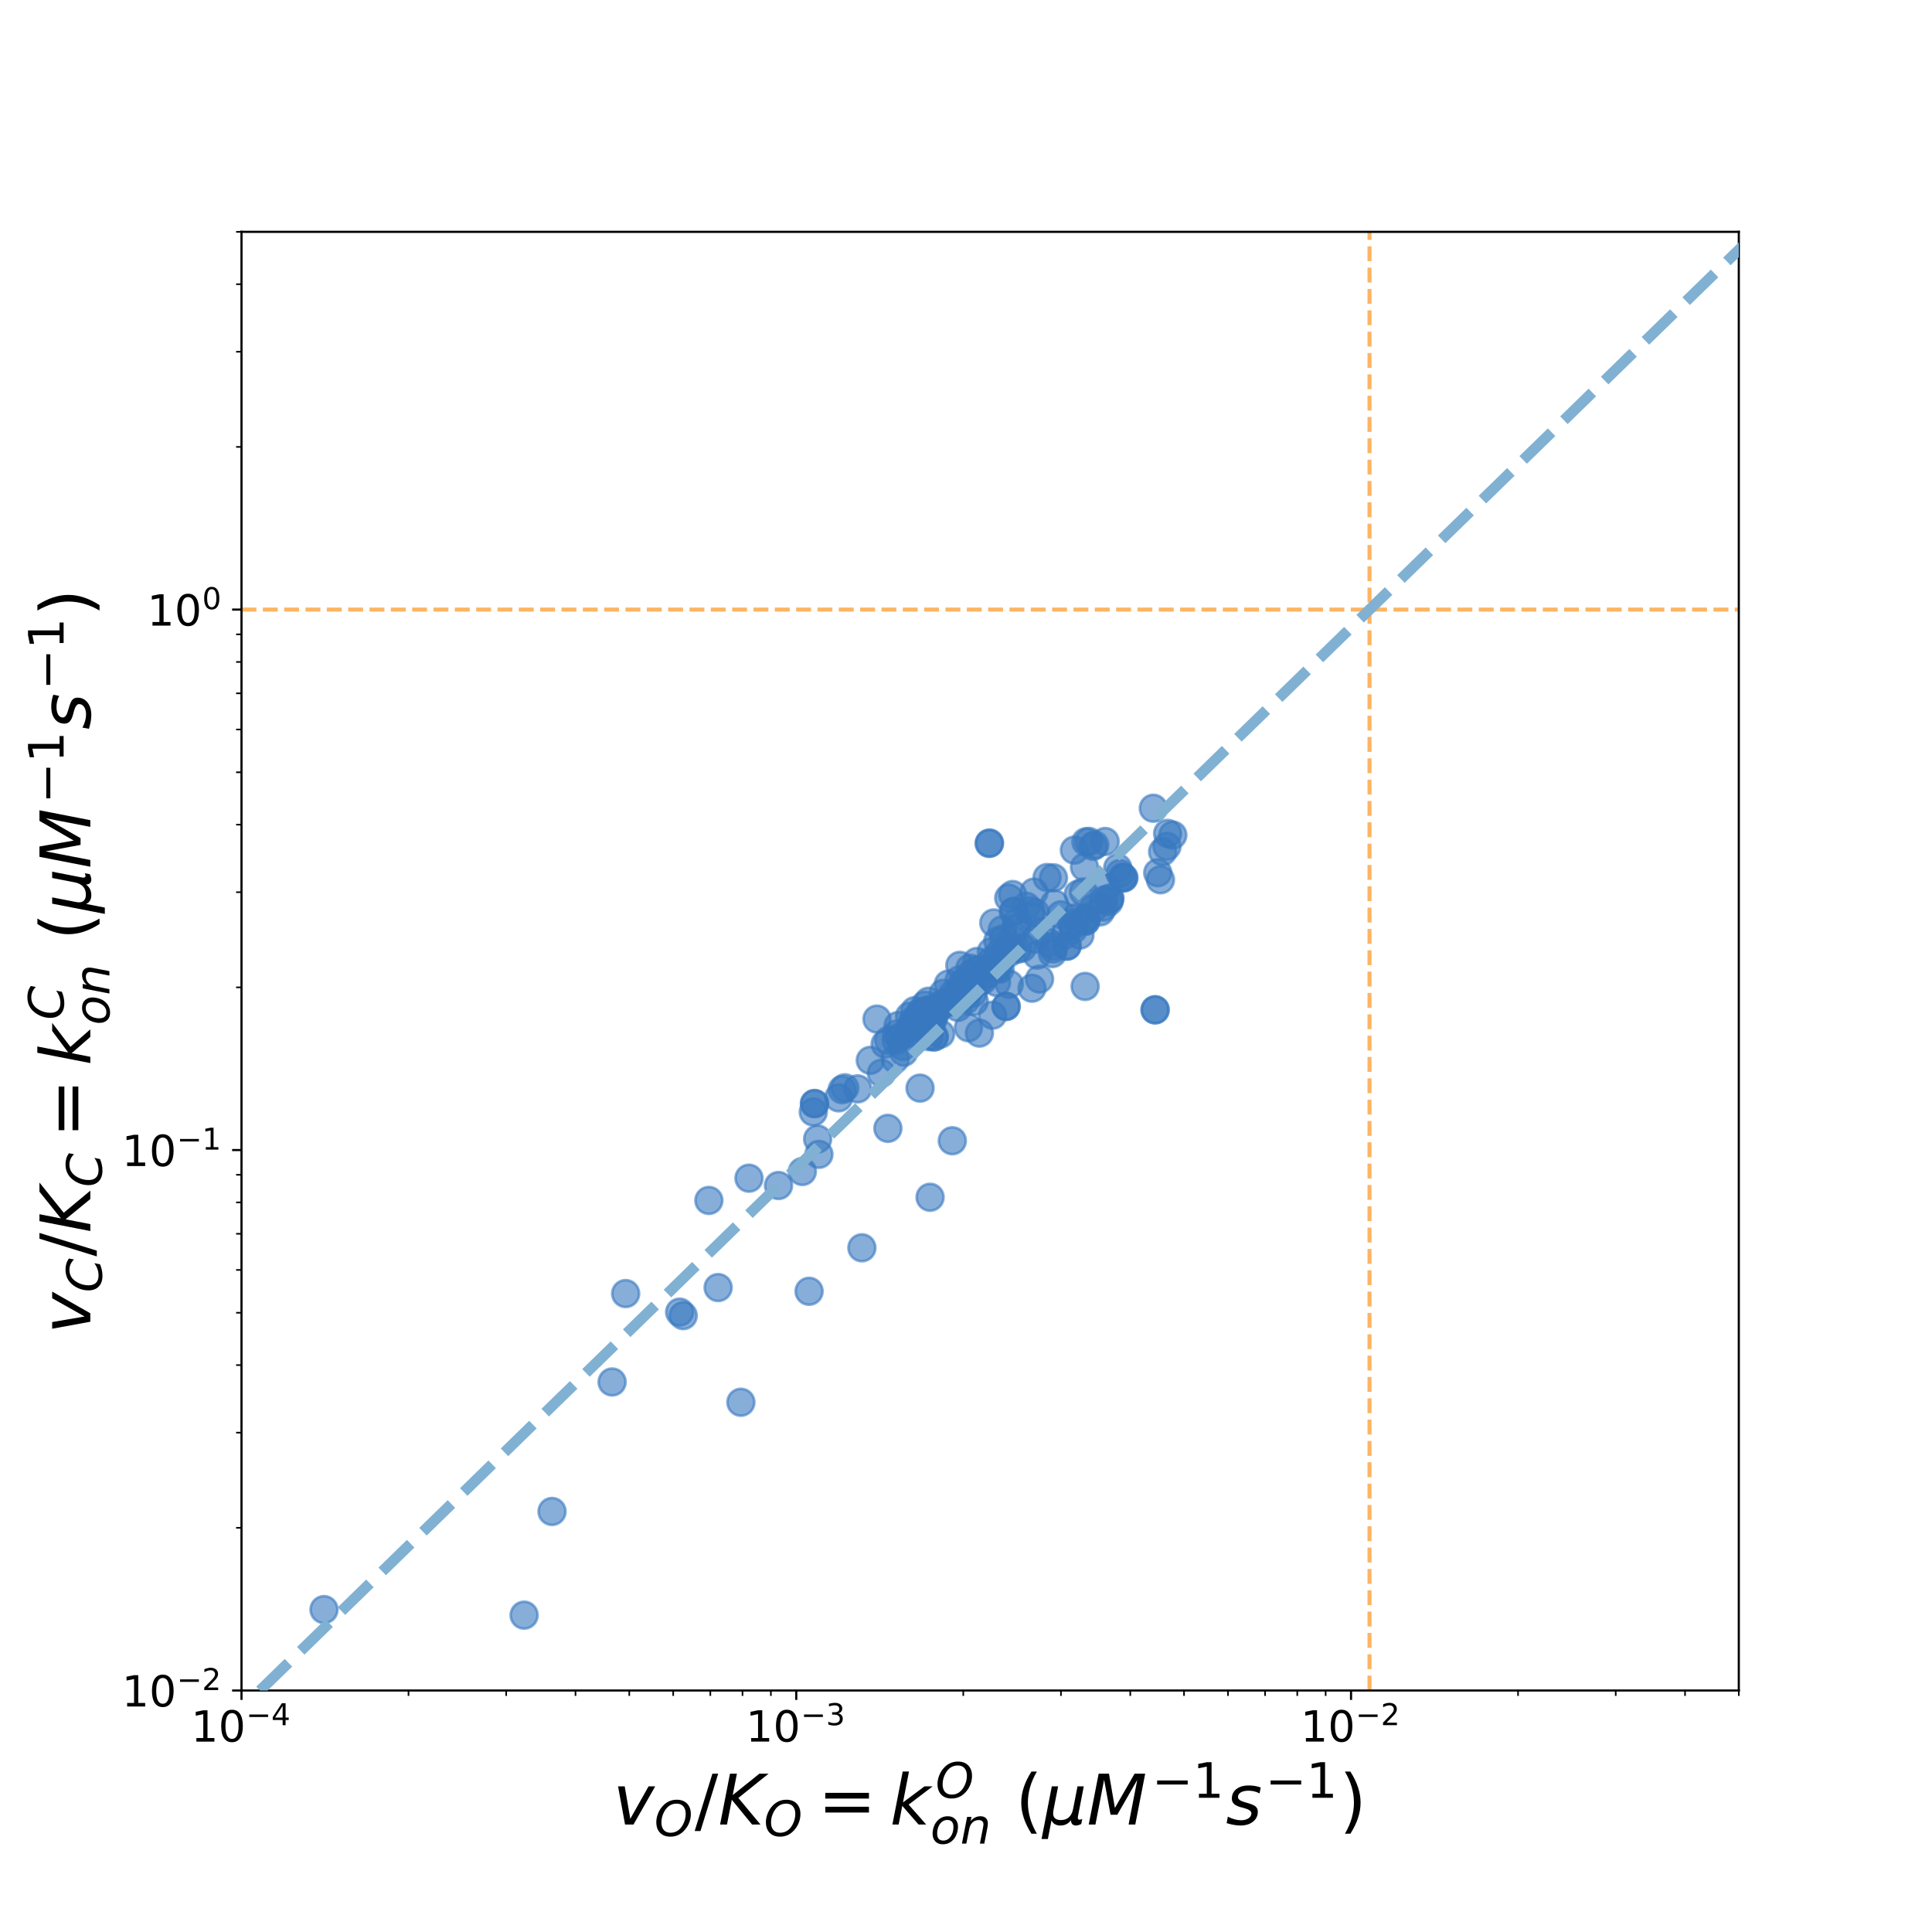 <?xml version="1.0" encoding="utf-8" standalone="no"?>
<!DOCTYPE svg PUBLIC "-//W3C//DTD SVG 1.1//EN"
  "http://www.w3.org/Graphics/SVG/1.1/DTD/svg11.dtd">
<!-- Created with matplotlib (http://matplotlib.org/) -->
<svg height="720pt" version="1.1" viewBox="0 0 720 720" width="720pt" xmlns="http://www.w3.org/2000/svg" xmlns:xlink="http://www.w3.org/1999/xlink">
 <defs>
  <style type="text/css">
*{stroke-linecap:butt;stroke-linejoin:round;}
  </style>
 </defs>
 <g id="figure_1">
  <g id="patch_1">
   <path d="M 0 720 
L 720 720 
L 720 0 
L 0 0 
z
" style="fill:#ffffff;"/>
  </g>
  <g id="axes_1">
   <g id="patch_2">
    <path d="M 90 630 
L 648 630 
L 648 86.4 
L 90 86.4 
z
" style="fill:#ffffff;"/>
   </g>
   <g id="PathCollection_1">
    <defs>
     <path d="M 0 5 
C 1.326 5 2.598 4.473 3.536 3.536 
C 4.473 2.598 5 1.326 5 0 
C 5 -1.326 4.473 -2.598 3.536 -3.536 
C 2.598 -4.473 1.326 -5 0 -5 
C -1.326 -5 -2.598 -4.473 -3.536 -3.536 
C -4.473 -2.598 -5 -1.326 -5 0 
C -5 1.326 -4.473 2.598 -3.536 3.536 
C -2.598 4.473 -1.326 5 0 5 
z
" id="m401ebe1d42" style="stroke:#3778bf;stroke-opacity:0.6;"/>
    </defs>
    <g clip-path="url(#pc646148907)">
     <use style="fill:#3778bf;fill-opacity:0.6;stroke:#3778bf;stroke-opacity:0.6;" x="195.324" xlink:href="#m401ebe1d42" y="601.92"/>
     <use style="fill:#3778bf;fill-opacity:0.6;stroke:#3778bf;stroke-opacity:0.6;" x="377.718" xlink:href="#m401ebe1d42" y="339.727"/>
     <use style="fill:#3778bf;fill-opacity:0.6;stroke:#3778bf;stroke-opacity:0.6;" x="390.207" xlink:href="#m401ebe1d42" y="327.033"/>
     <use style="fill:#3778bf;fill-opacity:0.6;stroke:#3778bf;stroke-opacity:0.6;" x="411.86" xlink:href="#m401ebe1d42" y="313.599"/>
     <use style="fill:#3778bf;fill-opacity:0.6;stroke:#3778bf;stroke-opacity:0.6;" x="408.011" xlink:href="#m401ebe1d42" y="314.863"/>
     <use style="fill:#3778bf;fill-opacity:0.6;stroke:#3778bf;stroke-opacity:0.6;" x="385.348" xlink:href="#m401ebe1d42" y="332.449"/>
     <use style="fill:#3778bf;fill-opacity:0.6;stroke:#3778bf;stroke-opacity:0.6;" x="404.669" xlink:href="#m401ebe1d42" y="313.721"/>
     <use style="fill:#3778bf;fill-opacity:0.6;stroke:#3778bf;stroke-opacity:0.6;" x="407.349" xlink:href="#m401ebe1d42" y="315.421"/>
     <use style="fill:#3778bf;fill-opacity:0.6;stroke:#3778bf;stroke-opacity:0.6;" x="370.362" xlink:href="#m401ebe1d42" y="343.948"/>
     <use style="fill:#3778bf;fill-opacity:0.6;stroke:#3778bf;stroke-opacity:0.6;" x="377.803" xlink:href="#m401ebe1d42" y="339.661"/>
     <use style="fill:#3778bf;fill-opacity:0.6;stroke:#3778bf;stroke-opacity:0.6;" x="400.391" xlink:href="#m401ebe1d42" y="316.817"/>
     <use style="fill:#3778bf;fill-opacity:0.6;stroke:#3778bf;stroke-opacity:0.6;" x="375.931" xlink:href="#m401ebe1d42" y="334.657"/>
     <use style="fill:#3778bf;fill-opacity:0.6;stroke:#3778bf;stroke-opacity:0.6;" x="392.595" xlink:href="#m401ebe1d42" y="327.128"/>
     <use style="fill:#3778bf;fill-opacity:0.6;stroke:#3778bf;stroke-opacity:0.6;" x="405.806" xlink:href="#m401ebe1d42" y="313.575"/>
     <use style="fill:#3778bf;fill-opacity:0.6;stroke:#3778bf;stroke-opacity:0.6;" x="377.377" xlink:href="#m401ebe1d42" y="333.368"/>
     <use style="fill:#3778bf;fill-opacity:0.6;stroke:#3778bf;stroke-opacity:0.6;" x="413.282" xlink:href="#m401ebe1d42" y="336.016"/>
     <use style="fill:#3778bf;fill-opacity:0.6;stroke:#3778bf;stroke-opacity:0.6;" x="411.392" xlink:href="#m401ebe1d42" y="335.394"/>
     <use style="fill:#3778bf;fill-opacity:0.6;stroke:#3778bf;stroke-opacity:0.6;" x="404.052" xlink:href="#m401ebe1d42" y="342.721"/>
     <use style="fill:#3778bf;fill-opacity:0.6;stroke:#3778bf;stroke-opacity:0.6;" x="404.558" xlink:href="#m401ebe1d42" y="343.296"/>
     <use style="fill:#3778bf;fill-opacity:0.6;stroke:#3778bf;stroke-opacity:0.6;" x="361.177" xlink:href="#m401ebe1d42" y="369.219"/>
     <use style="fill:#3778bf;fill-opacity:0.6;stroke:#3778bf;stroke-opacity:0.6;" x="361.437" xlink:href="#m401ebe1d42" y="360.793"/>
     <use style="fill:#3778bf;fill-opacity:0.6;stroke:#3778bf;stroke-opacity:0.6;" x="382.498" xlink:href="#m401ebe1d42" y="337.721"/>
     <use style="fill:#3778bf;fill-opacity:0.6;stroke:#3778bf;stroke-opacity:0.6;" x="350.554" xlink:href="#m401ebe1d42" y="385.344"/>
     <use style="fill:#3778bf;fill-opacity:0.6;stroke:#3778bf;stroke-opacity:0.6;" x="359.413" xlink:href="#m401ebe1d42" y="365.845"/>
     <use style="fill:#3778bf;fill-opacity:0.6;stroke:#3778bf;stroke-opacity:0.6;" x="351.506" xlink:href="#m401ebe1d42" y="370.166"/>
     <use style="fill:#3778bf;fill-opacity:0.6;stroke:#3778bf;stroke-opacity:0.6;" x="361.864" xlink:href="#m401ebe1d42" y="363.045"/>
     <use style="fill:#3778bf;fill-opacity:0.6;stroke:#3778bf;stroke-opacity:0.6;" x="358.22" xlink:href="#m401ebe1d42" y="367.231"/>
     <use style="fill:#3778bf;fill-opacity:0.6;stroke:#3778bf;stroke-opacity:0.6;" x="373.517" xlink:href="#m401ebe1d42" y="346.517"/>
     <use style="fill:#3778bf;fill-opacity:0.6;stroke:#3778bf;stroke-opacity:0.6;" x="340.891" xlink:href="#m401ebe1d42" y="376.65"/>
     <use style="fill:#3778bf;fill-opacity:0.6;stroke:#3778bf;stroke-opacity:0.6;" x="384.344" xlink:href="#m401ebe1d42" y="341.703"/>
     <use style="fill:#3778bf;fill-opacity:0.6;stroke:#3778bf;stroke-opacity:0.6;" x="348.202" xlink:href="#m401ebe1d42" y="386.406"/>
     <use style="fill:#3778bf;fill-opacity:0.6;stroke:#3778bf;stroke-opacity:0.6;" x="369.605" xlink:href="#m401ebe1d42" y="357.917"/>
     <use style="fill:#3778bf;fill-opacity:0.6;stroke:#3778bf;stroke-opacity:0.6;" x="359.884" xlink:href="#m401ebe1d42" y="372.779"/>
     <use style="fill:#3778bf;fill-opacity:0.6;stroke:#3778bf;stroke-opacity:0.6;" x="358.482" xlink:href="#m401ebe1d42" y="371.938"/>
     <use style="fill:#3778bf;fill-opacity:0.6;stroke:#3778bf;stroke-opacity:0.6;" x="380.984" xlink:href="#m401ebe1d42" y="353.271"/>
     <use style="fill:#3778bf;fill-opacity:0.6;stroke:#3778bf;stroke-opacity:0.6;" x="379.229" xlink:href="#m401ebe1d42" y="353.751"/>
     <use style="fill:#3778bf;fill-opacity:0.6;stroke:#3778bf;stroke-opacity:0.6;" x="395.347" xlink:href="#m401ebe1d42" y="340.912"/>
     <use style="fill:#3778bf;fill-opacity:0.6;stroke:#3778bf;stroke-opacity:0.6;" x="366.14" xlink:href="#m401ebe1d42" y="365.484"/>
     <use style="fill:#3778bf;fill-opacity:0.6;stroke:#3778bf;stroke-opacity:0.6;" x="362.597" xlink:href="#m401ebe1d42" y="370.135"/>
     <use style="fill:#3778bf;fill-opacity:0.6;stroke:#3778bf;stroke-opacity:0.6;" x="369.454" xlink:href="#m401ebe1d42" y="354.644"/>
     <use style="fill:#3778bf;fill-opacity:0.6;stroke:#3778bf;stroke-opacity:0.6;" x="365.252" xlink:href="#m401ebe1d42" y="361.437"/>
     <use style="fill:#3778bf;fill-opacity:0.6;stroke:#3778bf;stroke-opacity:0.6;" x="364.289" xlink:href="#m401ebe1d42" y="361.281"/>
     <use style="fill:#3778bf;fill-opacity:0.6;stroke:#3778bf;stroke-opacity:0.6;" x="372.259" xlink:href="#m401ebe1d42" y="355.493"/>
     <use style="fill:#3778bf;fill-opacity:0.6;stroke:#3778bf;stroke-opacity:0.6;" x="376.704" xlink:href="#m401ebe1d42" y="353.689"/>
     <use style="fill:#3778bf;fill-opacity:0.6;stroke:#3778bf;stroke-opacity:0.6;" x="372.191" xlink:href="#m401ebe1d42" y="359.411"/>
     <use style="fill:#3778bf;fill-opacity:0.6;stroke:#3778bf;stroke-opacity:0.6;" x="411.166" xlink:href="#m401ebe1d42" y="338.086"/>
     <use style="fill:#3778bf;fill-opacity:0.6;stroke:#3778bf;stroke-opacity:0.6;" x="404.667" xlink:href="#m401ebe1d42" y="342.116"/>
     <use style="fill:#3778bf;fill-opacity:0.6;stroke:#3778bf;stroke-opacity:0.6;" x="418.853" xlink:href="#m401ebe1d42" y="327.061"/>
     <use style="fill:#3778bf;fill-opacity:0.6;stroke:#3778bf;stroke-opacity:0.6;" x="404.695" xlink:href="#m401ebe1d42" y="343.174"/>
     <use style="fill:#3778bf;fill-opacity:0.6;stroke:#3778bf;stroke-opacity:0.6;" x="363.086" xlink:href="#m401ebe1d42" y="373.201"/>
     <use style="fill:#3778bf;fill-opacity:0.6;stroke:#3778bf;stroke-opacity:0.6;" x="418.302" xlink:href="#m401ebe1d42" y="326.894"/>
     <use style="fill:#3778bf;fill-opacity:0.6;stroke:#3778bf;stroke-opacity:0.6;" x="416.544" xlink:href="#m401ebe1d42" y="323.388"/>
     <use style="fill:#3778bf;fill-opacity:0.6;stroke:#3778bf;stroke-opacity:0.6;" x="401.828" xlink:href="#m401ebe1d42" y="333.24"/>
     <use style="fill:#3778bf;fill-opacity:0.6;stroke:#3778bf;stroke-opacity:0.6;" x="403.763" xlink:href="#m401ebe1d42" y="332.377"/>
     <use style="fill:#3778bf;fill-opacity:0.6;stroke:#3778bf;stroke-opacity:0.6;" x="429.811" xlink:href="#m401ebe1d42" y="301.208"/>
     <use style="fill:#3778bf;fill-opacity:0.6;stroke:#3778bf;stroke-opacity:0.6;" x="385.881" xlink:href="#m401ebe1d42" y="340.146"/>
     <use style="fill:#3778bf;fill-opacity:0.6;stroke:#3778bf;stroke-opacity:0.6;" x="418.673" xlink:href="#m401ebe1d42" y="327.215"/>
     <use style="fill:#3778bf;fill-opacity:0.6;stroke:#3778bf;stroke-opacity:0.6;" x="396.972" xlink:href="#m401ebe1d42" y="348.389"/>
     <use style="fill:#3778bf;fill-opacity:0.6;stroke:#3778bf;stroke-opacity:0.6;" x="400.017" xlink:href="#m401ebe1d42" y="346.424"/>
     <use style="fill:#3778bf;fill-opacity:0.6;stroke:#3778bf;stroke-opacity:0.6;" x="347.867" xlink:href="#m401ebe1d42" y="377.103"/>
     <use style="fill:#3778bf;fill-opacity:0.6;stroke:#3778bf;stroke-opacity:0.6;" x="387.858" xlink:href="#m401ebe1d42" y="347.152"/>
     <use style="fill:#3778bf;fill-opacity:0.6;stroke:#3778bf;stroke-opacity:0.6;" x="355.323" xlink:href="#m401ebe1d42" y="373.43"/>
     <use style="fill:#3778bf;fill-opacity:0.6;stroke:#3778bf;stroke-opacity:0.6;" x="433.286" xlink:href="#m401ebe1d42" y="317.417"/>
     <use style="fill:#3778bf;fill-opacity:0.6;stroke:#3778bf;stroke-opacity:0.6;" x="407.68" xlink:href="#m401ebe1d42" y="338.324"/>
     <use style="fill:#3778bf;fill-opacity:0.6;stroke:#3778bf;stroke-opacity:0.6;" x="391.17" xlink:href="#m401ebe1d42" y="351.328"/>
     <use style="fill:#3778bf;fill-opacity:0.6;stroke:#3778bf;stroke-opacity:0.6;" x="410.064" xlink:href="#m401ebe1d42" y="339.822"/>
     <use style="fill:#3778bf;fill-opacity:0.6;stroke:#3778bf;stroke-opacity:0.6;" x="392.177" xlink:href="#m401ebe1d42" y="355.366"/>
     <use style="fill:#3778bf;fill-opacity:0.6;stroke:#3778bf;stroke-opacity:0.6;" x="400.923" xlink:href="#m401ebe1d42" y="342.06"/>
     <use style="fill:#3778bf;fill-opacity:0.6;stroke:#3778bf;stroke-opacity:0.6;" x="397.585" xlink:href="#m401ebe1d42" y="352.646"/>
     <use style="fill:#3778bf;fill-opacity:0.6;stroke:#3778bf;stroke-opacity:0.6;" x="374.88" xlink:href="#m401ebe1d42" y="375.113"/>
     <use style="fill:#3778bf;fill-opacity:0.6;stroke:#3778bf;stroke-opacity:0.6;" x="387.403" xlink:href="#m401ebe1d42" y="364.869"/>
     <use style="fill:#3778bf;fill-opacity:0.6;stroke:#3778bf;stroke-opacity:0.6;" x="364.985" xlink:href="#m401ebe1d42" y="385.007"/>
     <use style="fill:#3778bf;fill-opacity:0.6;stroke:#3778bf;stroke-opacity:0.6;" x="402.469" xlink:href="#m401ebe1d42" y="348.471"/>
     <use style="fill:#3778bf;fill-opacity:0.6;stroke:#3778bf;stroke-opacity:0.6;" x="384.599" xlink:href="#m401ebe1d42" y="368.276"/>
     <use style="fill:#3778bf;fill-opacity:0.6;stroke:#3778bf;stroke-opacity:0.6;" x="397.749" xlink:href="#m401ebe1d42" y="352.488"/>
     <use style="fill:#3778bf;fill-opacity:0.6;stroke:#3778bf;stroke-opacity:0.6;" x="392.742" xlink:href="#m401ebe1d42" y="352.607"/>
     <use style="fill:#3778bf;fill-opacity:0.6;stroke:#3778bf;stroke-opacity:0.6;" x="374.995" xlink:href="#m401ebe1d42" y="374.997"/>
     <use style="fill:#3778bf;fill-opacity:0.6;stroke:#3778bf;stroke-opacity:0.6;" x="342.878" xlink:href="#m401ebe1d42" y="405.514"/>
     <use style="fill:#3778bf;fill-opacity:0.6;stroke:#3778bf;stroke-opacity:0.6;" x="432.468" xlink:href="#m401ebe1d42" y="327.858"/>
     <use style="fill:#3778bf;fill-opacity:0.6;stroke:#3778bf;stroke-opacity:0.6;" x="437.073" xlink:href="#m401ebe1d42" y="311.209"/>
     <use style="fill:#3778bf;fill-opacity:0.6;stroke:#3778bf;stroke-opacity:0.6;" x="412.203" xlink:href="#m401ebe1d42" y="330.645"/>
     <use style="fill:#3778bf;fill-opacity:0.6;stroke:#3778bf;stroke-opacity:0.6;" x="417.358" xlink:href="#m401ebe1d42" y="325.508"/>
     <use style="fill:#3778bf;fill-opacity:0.6;stroke:#3778bf;stroke-opacity:0.6;" x="413.618" xlink:href="#m401ebe1d42" y="334.66"/>
     <use style="fill:#3778bf;fill-opacity:0.6;stroke:#3778bf;stroke-opacity:0.6;" x="413.524" xlink:href="#m401ebe1d42" y="335.019"/>
     <use style="fill:#3778bf;fill-opacity:0.6;stroke:#3778bf;stroke-opacity:0.6;" x="399.833" xlink:href="#m401ebe1d42" y="345.023"/>
     <use style="fill:#3778bf;fill-opacity:0.6;stroke:#3778bf;stroke-opacity:0.6;" x="431.458" xlink:href="#m401ebe1d42" y="325.243"/>
     <use style="fill:#3778bf;fill-opacity:0.6;stroke:#3778bf;stroke-opacity:0.6;" x="435.151" xlink:href="#m401ebe1d42" y="310.595"/>
     <use style="fill:#3778bf;fill-opacity:0.6;stroke:#3778bf;stroke-opacity:0.6;" x="434.904" xlink:href="#m401ebe1d42" y="315.396"/>
     <use style="fill:#3778bf;fill-opacity:0.6;stroke:#3778bf;stroke-opacity:0.6;" x="392.533" xlink:href="#m401ebe1d42" y="353.723"/>
     <use style="fill:#3778bf;fill-opacity:0.6;stroke:#3778bf;stroke-opacity:0.6;" x="376.146" xlink:href="#m401ebe1d42" y="366.792"/>
     <use style="fill:#3778bf;fill-opacity:0.6;stroke:#3778bf;stroke-opacity:0.6;" x="399.503" xlink:href="#m401ebe1d42" y="343.928"/>
     <use style="fill:#3778bf;fill-opacity:0.6;stroke:#3778bf;stroke-opacity:0.6;" x="369.899" xlink:href="#m401ebe1d42" y="378.342"/>
     <use style="fill:#3778bf;fill-opacity:0.6;stroke:#3778bf;stroke-opacity:0.6;" x="233.163" xlink:href="#m401ebe1d42" y="482.077"/>
     <use style="fill:#3778bf;fill-opacity:0.6;stroke:#3778bf;stroke-opacity:0.6;" x="120.751" xlink:href="#m401ebe1d42" y="599.852"/>
     <use style="fill:#3778bf;fill-opacity:0.6;stroke:#3778bf;stroke-opacity:0.6;" x="276.109" xlink:href="#m401ebe1d42" y="522.584"/>
     <use style="fill:#3778bf;fill-opacity:0.6;stroke:#3778bf;stroke-opacity:0.6;" x="301.522" xlink:href="#m401ebe1d42" y="481.225"/>
     <use style="fill:#3778bf;fill-opacity:0.6;stroke:#3778bf;stroke-opacity:0.6;" x="205.727" xlink:href="#m401ebe1d42" y="563.279"/>
     <use style="fill:#3778bf;fill-opacity:0.6;stroke:#3778bf;stroke-opacity:0.6;" x="321.207" xlink:href="#m401ebe1d42" y="465.016"/>
     <use style="fill:#3778bf;fill-opacity:0.6;stroke:#3778bf;stroke-opacity:0.6;" x="346.612" xlink:href="#m401ebe1d42" y="446.184"/>
     <use style="fill:#3778bf;fill-opacity:0.6;stroke:#3778bf;stroke-opacity:0.6;" x="354.902" xlink:href="#m401ebe1d42" y="425.12"/>
     <use style="fill:#3778bf;fill-opacity:0.6;stroke:#3778bf;stroke-opacity:0.6;" x="330.888" xlink:href="#m401ebe1d42" y="420.506"/>
     <use style="fill:#3778bf;fill-opacity:0.6;stroke:#3778bf;stroke-opacity:0.6;" x="304.707" xlink:href="#m401ebe1d42" y="424.471"/>
     <use style="fill:#3778bf;fill-opacity:0.6;stroke:#3778bf;stroke-opacity:0.6;" x="267.628" xlink:href="#m401ebe1d42" y="479.834"/>
     <use style="fill:#3778bf;fill-opacity:0.6;stroke:#3778bf;stroke-opacity:0.6;" x="264.173" xlink:href="#m401ebe1d42" y="447.366"/>
     <use style="fill:#3778bf;fill-opacity:0.6;stroke:#3778bf;stroke-opacity:0.6;" x="279.12" xlink:href="#m401ebe1d42" y="439.079"/>
     <use style="fill:#3778bf;fill-opacity:0.6;stroke:#3778bf;stroke-opacity:0.6;" x="228.117" xlink:href="#m401ebe1d42" y="515.026"/>
     <use style="fill:#3778bf;fill-opacity:0.6;stroke:#3778bf;stroke-opacity:0.6;" x="254.607" xlink:href="#m401ebe1d42" y="490.288"/>
     <use style="fill:#3778bf;fill-opacity:0.6;stroke:#3778bf;stroke-opacity:0.6;" x="430.468" xlink:href="#m401ebe1d42" y="376.348"/>
     <use style="fill:#3778bf;fill-opacity:0.6;stroke:#3778bf;stroke-opacity:0.6;" x="430.484" xlink:href="#m401ebe1d42" y="376.308"/>
     <use style="fill:#3778bf;fill-opacity:0.6;stroke:#3778bf;stroke-opacity:0.6;" x="404.396" xlink:href="#m401ebe1d42" y="367.616"/>
     <use style="fill:#3778bf;fill-opacity:0.6;stroke:#3778bf;stroke-opacity:0.6;" x="326.83" xlink:href="#m401ebe1d42" y="379.788"/>
     <use style="fill:#3778bf;fill-opacity:0.6;stroke:#3778bf;stroke-opacity:0.6;" x="350.725" xlink:href="#m401ebe1d42" y="374.284"/>
     <use style="fill:#3778bf;fill-opacity:0.6;stroke:#3778bf;stroke-opacity:0.6;" x="299.006" xlink:href="#m401ebe1d42" y="436.579"/>
     <use style="fill:#3778bf;fill-opacity:0.6;stroke:#3778bf;stroke-opacity:0.6;" x="368.622" xlink:href="#m401ebe1d42" y="314.316"/>
     <use style="fill:#3778bf;fill-opacity:0.6;stroke:#3778bf;stroke-opacity:0.6;" x="303.525" xlink:href="#m401ebe1d42" y="411.304"/>
     <use style="fill:#3778bf;fill-opacity:0.6;stroke:#3778bf;stroke-opacity:0.6;" x="368.78" xlink:href="#m401ebe1d42" y="314.179"/>
     <use style="fill:#3778bf;fill-opacity:0.6;stroke:#3778bf;stroke-opacity:0.6;" x="303.589" xlink:href="#m401ebe1d42" y="411.246"/>
     <use style="fill:#3778bf;fill-opacity:0.6;stroke:#3778bf;stroke-opacity:0.6;" x="356.982" xlink:href="#m401ebe1d42" y="375.427"/>
     <use style="fill:#3778bf;fill-opacity:0.6;stroke:#3778bf;stroke-opacity:0.6;" x="338.464" xlink:href="#m401ebe1d42" y="385.05"/>
     <use style="fill:#3778bf;fill-opacity:0.6;stroke:#3778bf;stroke-opacity:0.6;" x="357.458" xlink:href="#m401ebe1d42" y="365.207"/>
     <use style="fill:#3778bf;fill-opacity:0.6;stroke:#3778bf;stroke-opacity:0.6;" x="328.485" xlink:href="#m401ebe1d42" y="399.93"/>
     <use style="fill:#3778bf;fill-opacity:0.6;stroke:#3778bf;stroke-opacity:0.6;" x="384.169" xlink:href="#m401ebe1d42" y="339.42"/>
     <use style="fill:#3778bf;fill-opacity:0.6;stroke:#3778bf;stroke-opacity:0.6;" x="303.089" xlink:href="#m401ebe1d42" y="414.41"/>
     <use style="fill:#3778bf;fill-opacity:0.6;stroke:#3778bf;stroke-opacity:0.6;" x="312.532" xlink:href="#m401ebe1d42" y="409.133"/>
     <use style="fill:#3778bf;fill-opacity:0.6;stroke:#3778bf;stroke-opacity:0.6;" x="371.283" xlink:href="#m401ebe1d42" y="357.95"/>
     <use style="fill:#3778bf;fill-opacity:0.6;stroke:#3778bf;stroke-opacity:0.6;" x="347.395" xlink:href="#m401ebe1d42" y="378.126"/>
     <use style="fill:#3778bf;fill-opacity:0.6;stroke:#3778bf;stroke-opacity:0.6;" x="346.765" xlink:href="#m401ebe1d42" y="376.621"/>
     <use style="fill:#3778bf;fill-opacity:0.6;stroke:#3778bf;stroke-opacity:0.6;" x="344.91" xlink:href="#m401ebe1d42" y="383.047"/>
     <use style="fill:#3778bf;fill-opacity:0.6;stroke:#3778bf;stroke-opacity:0.6;" x="339.116" xlink:href="#m401ebe1d42" y="383.21"/>
     <use style="fill:#3778bf;fill-opacity:0.6;stroke:#3778bf;stroke-opacity:0.6;" x="338.96" xlink:href="#m401ebe1d42" y="378.678"/>
     <use style="fill:#3778bf;fill-opacity:0.6;stroke:#3778bf;stroke-opacity:0.6;" x="329.86" xlink:href="#m401ebe1d42" y="389.109"/>
     <use style="fill:#3778bf;fill-opacity:0.6;stroke:#3778bf;stroke-opacity:0.6;" x="346.034" xlink:href="#m401ebe1d42" y="373.126"/>
     <use style="fill:#3778bf;fill-opacity:0.6;stroke:#3778bf;stroke-opacity:0.6;" x="347.404" xlink:href="#m401ebe1d42" y="380.639"/>
     <use style="fill:#3778bf;fill-opacity:0.6;stroke:#3778bf;stroke-opacity:0.6;" x="392.96" xlink:href="#m401ebe1d42" y="336.824"/>
     <use style="fill:#3778bf;fill-opacity:0.6;stroke:#3778bf;stroke-opacity:0.6;" x="360.905" xlink:href="#m401ebe1d42" y="383.017"/>
     <use style="fill:#3778bf;fill-opacity:0.6;stroke:#3778bf;stroke-opacity:0.6;" x="343.477" xlink:href="#m401ebe1d42" y="383.171"/>
     <use style="fill:#3778bf;fill-opacity:0.6;stroke:#3778bf;stroke-opacity:0.6;" x="313.847" xlink:href="#m401ebe1d42" y="406.121"/>
     <use style="fill:#3778bf;fill-opacity:0.6;stroke:#3778bf;stroke-opacity:0.6;" x="353.42" xlink:href="#m401ebe1d42" y="366.745"/>
     <use style="fill:#3778bf;fill-opacity:0.6;stroke:#3778bf;stroke-opacity:0.6;" x="376.079" xlink:href="#m401ebe1d42" y="353.572"/>
     <use style="fill:#3778bf;fill-opacity:0.6;stroke:#3778bf;stroke-opacity:0.6;" x="375.063" xlink:href="#m401ebe1d42" y="353.481"/>
     <use style="fill:#3778bf;fill-opacity:0.6;stroke:#3778bf;stroke-opacity:0.6;" x="375.938" xlink:href="#m401ebe1d42" y="355.157"/>
     <use style="fill:#3778bf;fill-opacity:0.6;stroke:#3778bf;stroke-opacity:0.6;" x="340.405" xlink:href="#m401ebe1d42" y="380.985"/>
     <use style="fill:#3778bf;fill-opacity:0.6;stroke:#3778bf;stroke-opacity:0.6;" x="371.394" xlink:href="#m401ebe1d42" y="366.11"/>
     <use style="fill:#3778bf;fill-opacity:0.6;stroke:#3778bf;stroke-opacity:0.6;" x="361.311" xlink:href="#m401ebe1d42" y="368.914"/>
     <use style="fill:#3778bf;fill-opacity:0.6;stroke:#3778bf;stroke-opacity:0.6;" x="346.777" xlink:href="#m401ebe1d42" y="382.736"/>
     <use style="fill:#3778bf;fill-opacity:0.6;stroke:#3778bf;stroke-opacity:0.6;" x="348.16" xlink:href="#m401ebe1d42" y="378.764"/>
     <use style="fill:#3778bf;fill-opacity:0.6;stroke:#3778bf;stroke-opacity:0.6;" x="334.245" xlink:href="#m401ebe1d42" y="385.344"/>
     <use style="fill:#3778bf;fill-opacity:0.6;stroke:#3778bf;stroke-opacity:0.6;" x="364.079" xlink:href="#m401ebe1d42" y="358.32"/>
     <use style="fill:#3778bf;fill-opacity:0.6;stroke:#3778bf;stroke-opacity:0.6;" x="347.814" xlink:href="#m401ebe1d42" y="377.988"/>
     <use style="fill:#3778bf;fill-opacity:0.6;stroke:#3778bf;stroke-opacity:0.6;" x="371.666" xlink:href="#m401ebe1d42" y="360.806"/>
     <use style="fill:#3778bf;fill-opacity:0.6;stroke:#3778bf;stroke-opacity:0.6;" x="336.796" xlink:href="#m401ebe1d42" y="392.162"/>
     <use style="fill:#3778bf;fill-opacity:0.6;stroke:#3778bf;stroke-opacity:0.6;" x="357.43" xlink:href="#m401ebe1d42" y="369.826"/>
     <use style="fill:#3778bf;fill-opacity:0.6;stroke:#3778bf;stroke-opacity:0.6;" x="348.771" xlink:href="#m401ebe1d42" y="376.907"/>
     <use style="fill:#3778bf;fill-opacity:0.6;stroke:#3778bf;stroke-opacity:0.6;" x="356.886" xlink:href="#m401ebe1d42" y="369.75"/>
     <use style="fill:#3778bf;fill-opacity:0.6;stroke:#3778bf;stroke-opacity:0.6;" x="385.817" xlink:href="#m401ebe1d42" y="350.008"/>
     <use style="fill:#3778bf;fill-opacity:0.6;stroke:#3778bf;stroke-opacity:0.6;" x="372.717" xlink:href="#m401ebe1d42" y="361.129"/>
     <use style="fill:#3778bf;fill-opacity:0.6;stroke:#3778bf;stroke-opacity:0.6;" x="336.486" xlink:href="#m401ebe1d42" y="389.979"/>
     <use style="fill:#3778bf;fill-opacity:0.6;stroke:#3778bf;stroke-opacity:0.6;" x="353.331" xlink:href="#m401ebe1d42" y="373.024"/>
     <use style="fill:#3778bf;fill-opacity:0.6;stroke:#3778bf;stroke-opacity:0.6;" x="347.695" xlink:href="#m401ebe1d42" y="378.151"/>
     <use style="fill:#3778bf;fill-opacity:0.6;stroke:#3778bf;stroke-opacity:0.6;" x="335.354" xlink:href="#m401ebe1d42" y="386.431"/>
     <use style="fill:#3778bf;fill-opacity:0.6;stroke:#3778bf;stroke-opacity:0.6;" x="367.867" xlink:href="#m401ebe1d42" y="363.236"/>
     <use style="fill:#3778bf;fill-opacity:0.6;stroke:#3778bf;stroke-opacity:0.6;" x="334.684" xlink:href="#m401ebe1d42" y="382.188"/>
     <use style="fill:#3778bf;fill-opacity:0.6;stroke:#3778bf;stroke-opacity:0.6;" x="367.209" xlink:href="#m401ebe1d42" y="363.161"/>
     <use style="fill:#3778bf;fill-opacity:0.6;stroke:#3778bf;stroke-opacity:0.6;" x="343.187" xlink:href="#m401ebe1d42" y="377.54"/>
     <use style="fill:#3778bf;fill-opacity:0.6;stroke:#3778bf;stroke-opacity:0.6;" x="342.957" xlink:href="#m401ebe1d42" y="377.429"/>
     <use style="fill:#3778bf;fill-opacity:0.6;stroke:#3778bf;stroke-opacity:0.6;" x="346.13" xlink:href="#m401ebe1d42" y="376.482"/>
     <use style="fill:#3778bf;fill-opacity:0.6;stroke:#3778bf;stroke-opacity:0.6;" x="331.177" xlink:href="#m401ebe1d42" y="387.67"/>
     <use style="fill:#3778bf;fill-opacity:0.6;stroke:#3778bf;stroke-opacity:0.6;" x="324.338" xlink:href="#m401ebe1d42" y="395.164"/>
     <use style="fill:#3778bf;fill-opacity:0.6;stroke:#3778bf;stroke-opacity:0.6;" x="342.967" xlink:href="#m401ebe1d42" y="377.818"/>
     <use style="fill:#3778bf;fill-opacity:0.6;stroke:#3778bf;stroke-opacity:0.6;" x="340.453" xlink:href="#m401ebe1d42" y="380.261"/>
     <use style="fill:#3778bf;fill-opacity:0.6;stroke:#3778bf;stroke-opacity:0.6;" x="344.706" xlink:href="#m401ebe1d42" y="374.584"/>
     <use style="fill:#3778bf;fill-opacity:0.6;stroke:#3778bf;stroke-opacity:0.6;" x="404.151" xlink:href="#m401ebe1d42" y="323.124"/>
     <use style="fill:#3778bf;fill-opacity:0.6;stroke:#3778bf;stroke-opacity:0.6;" x="371.847" xlink:href="#m401ebe1d42" y="350.67"/>
     <use style="fill:#3778bf;fill-opacity:0.6;stroke:#3778bf;stroke-opacity:0.6;" x="305.192" xlink:href="#m401ebe1d42" y="430.193"/>
     <use style="fill:#3778bf;fill-opacity:0.6;stroke:#3778bf;stroke-opacity:0.6;" x="290.133" xlink:href="#m401ebe1d42" y="441.809"/>
     <use style="fill:#3778bf;fill-opacity:0.6;stroke:#3778bf;stroke-opacity:0.6;" x="314.838" xlink:href="#m401ebe1d42" y="405.394"/>
     <use style="fill:#3778bf;fill-opacity:0.6;stroke:#3778bf;stroke-opacity:0.6;" x="386.478" xlink:href="#m401ebe1d42" y="355.961"/>
     <use style="fill:#3778bf;fill-opacity:0.6;stroke:#3778bf;stroke-opacity:0.6;" x="378.602" xlink:href="#m401ebe1d42" y="345.806"/>
     <use style="fill:#3778bf;fill-opacity:0.6;stroke:#3778bf;stroke-opacity:0.6;" x="351.104" xlink:href="#m401ebe1d42" y="374.586"/>
     <use style="fill:#3778bf;fill-opacity:0.6;stroke:#3778bf;stroke-opacity:0.6;" x="345.611" xlink:href="#m401ebe1d42" y="376.481"/>
     <use style="fill:#3778bf;fill-opacity:0.6;stroke:#3778bf;stroke-opacity:0.6;" x="357.702" xlink:href="#m401ebe1d42" y="359.762"/>
     <use style="fill:#3778bf;fill-opacity:0.6;stroke:#3778bf;stroke-opacity:0.6;" x="374.044" xlink:href="#m401ebe1d42" y="349.809"/>
     <use style="fill:#3778bf;fill-opacity:0.6;stroke:#3778bf;stroke-opacity:0.6;" x="355.175" xlink:href="#m401ebe1d42" y="370.369"/>
     <use style="fill:#3778bf;fill-opacity:0.6;stroke:#3778bf;stroke-opacity:0.6;" x="378.979" xlink:href="#m401ebe1d42" y="343.721"/>
     <use style="fill:#3778bf;fill-opacity:0.6;stroke:#3778bf;stroke-opacity:0.6;" x="333.989" xlink:href="#m401ebe1d42" y="387.713"/>
     <use style="fill:#3778bf;fill-opacity:0.6;stroke:#3778bf;stroke-opacity:0.6;" x="319.628" xlink:href="#m401ebe1d42" y="405.789"/>
     <use style="fill:#3778bf;fill-opacity:0.6;stroke:#3778bf;stroke-opacity:0.6;" x="346.185" xlink:href="#m401ebe1d42" y="386.32"/>
     <use style="fill:#3778bf;fill-opacity:0.6;stroke:#3778bf;stroke-opacity:0.6;" x="253.288" xlink:href="#m401ebe1d42" y="488.99"/>
     <use style="fill:#3778bf;fill-opacity:0.6;stroke:#3778bf;stroke-opacity:0.6;" x="333.636" xlink:href="#m401ebe1d42" y="394.67"/>
     <use style="fill:#3778bf;fill-opacity:0.6;stroke:#3778bf;stroke-opacity:0.6;" x="346.774" xlink:href="#m401ebe1d42" y="377.362"/>
     <use style="fill:#3778bf;fill-opacity:0.6;stroke:#3778bf;stroke-opacity:0.6;" x="348.054" xlink:href="#m401ebe1d42" y="386.408"/>
     <use style="fill:#3778bf;fill-opacity:0.6;stroke:#3778bf;stroke-opacity:0.6;" x="377.483" xlink:href="#m401ebe1d42" y="349.961"/>
     <use style="fill:#3778bf;fill-opacity:0.6;stroke:#3778bf;stroke-opacity:0.6;" x="364.679" xlink:href="#m401ebe1d42" y="366.031"/>
    </g>
   </g>
   <g id="matplotlib.axis_1">
    <g id="xtick_1">
     <g id="line2d_1">
      <defs>
       <path d="M 0 0 
L 0 3.5 
" id="m6018b64bee" style="stroke:#000000;stroke-width:0.8;"/>
      </defs>
      <g>
       <use style="stroke:#000000;stroke-width:0.8;" x="90" xlink:href="#m6018b64bee" y="630"/>
      </g>
     </g>
     <g id="text_1">
      <!-- $\mathdefault{10^{-4}}$ -->
      <defs>
       <path d="M 12.406 8.297 
L 28.516 8.297 
L 28.516 63.922 
L 10.984 60.406 
L 10.984 69.391 
L 28.422 72.906 
L 38.281 72.906 
L 38.281 8.297 
L 54.391 8.297 
L 54.391 0 
L 12.406 0 
z
" id="DejaVuSans-31"/>
       <path d="M 31.781 66.406 
Q 24.172 66.406 20.328 58.906 
Q 16.5 51.422 16.5 36.375 
Q 16.5 21.391 20.328 13.891 
Q 24.172 6.391 31.781 6.391 
Q 39.453 6.391 43.281 13.891 
Q 47.125 21.391 47.125 36.375 
Q 47.125 51.422 43.281 58.906 
Q 39.453 66.406 31.781 66.406 
z
M 31.781 74.219 
Q 44.047 74.219 50.516 64.516 
Q 56.984 54.828 56.984 36.375 
Q 56.984 17.969 50.516 8.266 
Q 44.047 -1.422 31.781 -1.422 
Q 19.531 -1.422 13.062 8.266 
Q 6.594 17.969 6.594 36.375 
Q 6.594 54.828 13.062 64.516 
Q 19.531 74.219 31.781 74.219 
z
" id="DejaVuSans-30"/>
       <path d="M 10.594 35.5 
L 73.188 35.5 
L 73.188 27.203 
L 10.594 27.203 
z
" id="DejaVuSans-2212"/>
       <path d="M 37.797 64.312 
L 12.891 25.391 
L 37.797 25.391 
z
M 35.203 72.906 
L 47.609 72.906 
L 47.609 25.391 
L 58.016 25.391 
L 58.016 17.188 
L 47.609 17.188 
L 47.609 0 
L 37.797 0 
L 37.797 17.188 
L 4.891 17.188 
L 4.891 26.703 
z
" id="DejaVuSans-34"/>
      </defs>
      <g transform="translate(71.2 649.158)scale(0.16 -0.16)">
       <use transform="translate(0 0.684)" xlink:href="#DejaVuSans-31"/>
       <use transform="translate(63.623 0.684)" xlink:href="#DejaVuSans-30"/>
       <use transform="translate(128.203 38.966)scale(0.7)" xlink:href="#DejaVuSans-2212"/>
       <use transform="translate(186.855 38.966)scale(0.7)" xlink:href="#DejaVuSans-34"/>
      </g>
     </g>
    </g>
    <g id="xtick_2">
     <g id="line2d_2">
      <g>
       <use style="stroke:#000000;stroke-width:0.8;" x="296.746" xlink:href="#m6018b64bee" y="630"/>
      </g>
     </g>
     <g id="text_2">
      <!-- $\mathdefault{10^{-3}}$ -->
      <defs>
       <path d="M 40.578 39.312 
Q 47.656 37.797 51.625 33 
Q 55.609 28.219 55.609 21.188 
Q 55.609 10.406 48.188 4.484 
Q 40.766 -1.422 27.094 -1.422 
Q 22.516 -1.422 17.656 -0.516 
Q 12.797 0.391 7.625 2.203 
L 7.625 11.719 
Q 11.719 9.328 16.594 8.109 
Q 21.484 6.891 26.812 6.891 
Q 36.078 6.891 40.938 10.547 
Q 45.797 14.203 45.797 21.188 
Q 45.797 27.641 41.281 31.266 
Q 36.766 34.906 28.719 34.906 
L 20.219 34.906 
L 20.219 43.016 
L 29.109 43.016 
Q 36.375 43.016 40.234 45.922 
Q 44.094 48.828 44.094 54.297 
Q 44.094 59.906 40.109 62.906 
Q 36.141 65.922 28.719 65.922 
Q 24.656 65.922 20.016 65.031 
Q 15.375 64.156 9.812 62.312 
L 9.812 71.094 
Q 15.438 72.656 20.344 73.438 
Q 25.25 74.219 29.594 74.219 
Q 40.828 74.219 47.359 69.109 
Q 53.906 64.016 53.906 55.328 
Q 53.906 49.266 50.438 45.094 
Q 46.969 40.922 40.578 39.312 
z
" id="DejaVuSans-33"/>
      </defs>
      <g transform="translate(277.946 649.158)scale(0.16 -0.16)">
       <use transform="translate(0 0.766)" xlink:href="#DejaVuSans-31"/>
       <use transform="translate(63.623 0.766)" xlink:href="#DejaVuSans-30"/>
       <use transform="translate(128.203 39.047)scale(0.7)" xlink:href="#DejaVuSans-2212"/>
       <use transform="translate(186.855 39.047)scale(0.7)" xlink:href="#DejaVuSans-33"/>
      </g>
     </g>
    </g>
    <g id="xtick_3">
     <g id="line2d_3">
      <g>
       <use style="stroke:#000000;stroke-width:0.8;" x="503.491" xlink:href="#m6018b64bee" y="630"/>
      </g>
     </g>
     <g id="text_3">
      <!-- $\mathdefault{10^{-2}}$ -->
      <defs>
       <path d="M 19.188 8.297 
L 53.609 8.297 
L 53.609 0 
L 7.328 0 
L 7.328 8.297 
Q 12.938 14.109 22.625 23.891 
Q 32.328 33.688 34.812 36.531 
Q 39.547 41.844 41.422 45.531 
Q 43.312 49.219 43.312 52.781 
Q 43.312 58.594 39.234 62.25 
Q 35.156 65.922 28.609 65.922 
Q 23.969 65.922 18.812 64.312 
Q 13.672 62.703 7.812 59.422 
L 7.812 69.391 
Q 13.766 71.781 18.938 73 
Q 24.125 74.219 28.422 74.219 
Q 39.75 74.219 46.484 68.547 
Q 53.219 62.891 53.219 53.422 
Q 53.219 48.922 51.531 44.891 
Q 49.859 40.875 45.406 35.406 
Q 44.188 33.984 37.641 27.219 
Q 31.109 20.453 19.188 8.297 
z
" id="DejaVuSans-32"/>
      </defs>
      <g transform="translate(484.691 649.158)scale(0.16 -0.16)">
       <use transform="translate(0 0.766)" xlink:href="#DejaVuSans-31"/>
       <use transform="translate(63.623 0.766)" xlink:href="#DejaVuSans-30"/>
       <use transform="translate(128.203 39.047)scale(0.7)" xlink:href="#DejaVuSans-2212"/>
       <use transform="translate(186.855 39.047)scale(0.7)" xlink:href="#DejaVuSans-32"/>
      </g>
     </g>
    </g>
    <g id="xtick_4">
     <g id="line2d_4">
      <defs>
       <path d="M 0 0 
L 0 2 
" id="mda7c4e1431" style="stroke:#000000;stroke-width:0.6;"/>
      </defs>
      <g>
       <use style="stroke:#000000;stroke-width:0.6;" x="152.237" xlink:href="#mda7c4e1431" y="630"/>
      </g>
     </g>
    </g>
    <g id="xtick_5">
     <g id="line2d_5">
      <g>
       <use style="stroke:#000000;stroke-width:0.6;" x="188.643" xlink:href="#mda7c4e1431" y="630"/>
      </g>
     </g>
    </g>
    <g id="xtick_6">
     <g id="line2d_6">
      <g>
       <use style="stroke:#000000;stroke-width:0.6;" x="214.473" xlink:href="#mda7c4e1431" y="630"/>
      </g>
     </g>
    </g>
    <g id="xtick_7">
     <g id="line2d_7">
      <g>
       <use style="stroke:#000000;stroke-width:0.6;" x="234.509" xlink:href="#mda7c4e1431" y="630"/>
      </g>
     </g>
    </g>
    <g id="xtick_8">
     <g id="line2d_8">
      <g>
       <use style="stroke:#000000;stroke-width:0.6;" x="250.879" xlink:href="#mda7c4e1431" y="630"/>
      </g>
     </g>
    </g>
    <g id="xtick_9">
     <g id="line2d_9">
      <g>
       <use style="stroke:#000000;stroke-width:0.6;" x="264.72" xlink:href="#mda7c4e1431" y="630"/>
      </g>
     </g>
    </g>
    <g id="xtick_10">
     <g id="line2d_10">
      <g>
       <use style="stroke:#000000;stroke-width:0.6;" x="276.71" xlink:href="#mda7c4e1431" y="630"/>
      </g>
     </g>
    </g>
    <g id="xtick_11">
     <g id="line2d_11">
      <g>
       <use style="stroke:#000000;stroke-width:0.6;" x="287.285" xlink:href="#mda7c4e1431" y="630"/>
      </g>
     </g>
    </g>
    <g id="xtick_12">
     <g id="line2d_12">
      <g>
       <use style="stroke:#000000;stroke-width:0.6;" x="358.982" xlink:href="#mda7c4e1431" y="630"/>
      </g>
     </g>
    </g>
    <g id="xtick_13">
     <g id="line2d_13">
      <g>
       <use style="stroke:#000000;stroke-width:0.6;" x="395.388" xlink:href="#mda7c4e1431" y="630"/>
      </g>
     </g>
    </g>
    <g id="xtick_14">
     <g id="line2d_14">
      <g>
       <use style="stroke:#000000;stroke-width:0.6;" x="421.219" xlink:href="#mda7c4e1431" y="630"/>
      </g>
     </g>
    </g>
    <g id="xtick_15">
     <g id="line2d_15">
      <g>
       <use style="stroke:#000000;stroke-width:0.6;" x="441.254" xlink:href="#mda7c4e1431" y="630"/>
      </g>
     </g>
    </g>
    <g id="xtick_16">
     <g id="line2d_16">
      <g>
       <use style="stroke:#000000;stroke-width:0.6;" x="457.625" xlink:href="#mda7c4e1431" y="630"/>
      </g>
     </g>
    </g>
    <g id="xtick_17">
     <g id="line2d_17">
      <g>
       <use style="stroke:#000000;stroke-width:0.6;" x="471.466" xlink:href="#mda7c4e1431" y="630"/>
      </g>
     </g>
    </g>
    <g id="xtick_18">
     <g id="line2d_18">
      <g>
       <use style="stroke:#000000;stroke-width:0.6;" x="483.455" xlink:href="#mda7c4e1431" y="630"/>
      </g>
     </g>
    </g>
    <g id="xtick_19">
     <g id="line2d_19">
      <g>
       <use style="stroke:#000000;stroke-width:0.6;" x="494.031" xlink:href="#mda7c4e1431" y="630"/>
      </g>
     </g>
    </g>
    <g id="xtick_20">
     <g id="line2d_20">
      <g>
       <use style="stroke:#000000;stroke-width:0.6;" x="565.728" xlink:href="#mda7c4e1431" y="630"/>
      </g>
     </g>
    </g>
    <g id="xtick_21">
     <g id="line2d_21">
      <g>
       <use style="stroke:#000000;stroke-width:0.6;" x="602.134" xlink:href="#mda7c4e1431" y="630"/>
      </g>
     </g>
    </g>
    <g id="xtick_22">
     <g id="line2d_22">
      <g>
       <use style="stroke:#000000;stroke-width:0.6;" x="627.964" xlink:href="#mda7c4e1431" y="630"/>
      </g>
     </g>
    </g>
    <g id="xtick_23">
     <g id="line2d_23">
      <g>
       <use style="stroke:#000000;stroke-width:0.6;" x="648" xlink:href="#mda7c4e1431" y="630"/>
      </g>
     </g>
    </g>
    <g id="text_4">
     <!-- $v_O / K_O = k_{on}^O$ ($\mu M^{-1} s^{-1}$) -->
     <defs>
      <path d="M 7.172 54.688 
L 16.703 54.688 
L 24.703 8.203 
L 50.875 54.688 
L 60.406 54.688 
L 29.297 0 
L 17.188 0 
z
" id="DejaVuSans-Oblique-76"/>
      <path d="M 45.609 66.219 
Q 37.5 66.219 31.297 62.281 
Q 25.094 58.344 20.516 50.297 
Q 17.578 45.172 16.031 39.406 
Q 14.5 33.641 14.5 27.781 
Q 14.5 17.625 19.359 12.109 
Q 24.219 6.594 33.109 6.594 
Q 41.109 6.594 47.375 10.562 
Q 53.656 14.547 58.109 22.406 
Q 61.078 27.688 62.641 33.469 
Q 64.203 39.266 64.203 45.016 
Q 64.203 55.125 59.312 60.672 
Q 54.438 66.219 45.609 66.219 
z
M 32.812 -1.422 
Q 19.391 -1.422 11.688 6.531 
Q 4 14.5 4 28.328 
Q 4 36.234 7 44.484 
Q 10.016 52.734 15.281 59.188 
Q 21.484 66.75 29.094 70.484 
Q 36.719 74.219 45.906 74.219 
Q 59.281 74.219 66.984 66.328 
Q 74.703 58.453 74.703 44.828 
Q 74.703 36.422 71.766 28.312 
Q 68.844 20.219 63.375 13.625 
Q 57.125 6 49.578 2.281 
Q 42.047 -1.422 32.812 -1.422 
z
" id="DejaVuSans-Oblique-4f"/>
      <path d="M 25.391 72.906 
L 33.688 72.906 
L 8.297 -9.281 
L 0 -9.281 
z
" id="DejaVuSans-2f"/>
      <path d="M 16.891 72.906 
L 26.812 72.906 
L 20.797 42.188 
L 59.078 72.906 
L 72.219 72.906 
L 28.906 38.094 
L 60.594 0 
L 48.578 0 
L 19.484 35.5 
L 12.594 0 
L 2.688 0 
z
" id="DejaVuSans-Oblique-4b"/>
      <path d="M 10.594 45.406 
L 73.188 45.406 
L 73.188 37.203 
L 10.594 37.203 
z
M 10.594 25.484 
L 73.188 25.484 
L 73.188 17.188 
L 10.594 17.188 
z
" id="DejaVuSans-3d"/>
      <path d="M 18.312 75.984 
L 27.297 75.984 
L 18.703 31.688 
L 49.516 54.688 
L 61.188 54.688 
L 26.812 28.516 
L 51.906 0 
L 41.016 0 
L 17.672 26.703 
L 12.5 0 
L 3.516 0 
z
" id="DejaVuSans-Oblique-6b"/>
      <path d="M 25.391 -1.422 
Q 15.766 -1.422 10.172 4.516 
Q 4.594 10.453 4.594 20.703 
Q 4.594 26.656 6.516 32.828 
Q 8.453 39.016 11.531 43.219 
Q 16.359 49.75 22.312 52.875 
Q 28.266 56 35.797 56 
Q 45.125 56 50.859 50.188 
Q 56.594 44.391 56.594 35.016 
Q 56.594 28.516 54.688 22.062 
Q 52.781 15.625 49.703 11.375 
Q 44.922 4.828 38.969 1.703 
Q 33.016 -1.422 25.391 -1.422 
z
M 13.922 21 
Q 13.922 13.578 17.016 9.891 
Q 20.125 6.203 26.422 6.203 
Q 35.453 6.203 41.375 14.078 
Q 47.312 21.969 47.312 34.078 
Q 47.312 41.156 44.141 44.766 
Q 40.969 48.391 34.812 48.391 
Q 29.734 48.391 25.781 46.016 
Q 21.828 43.656 18.703 38.812 
Q 16.406 35.203 15.156 30.562 
Q 13.922 25.922 13.922 21 
z
" id="DejaVuSans-Oblique-6f"/>
      <path d="M 55.719 33.016 
L 49.312 0 
L 40.281 0 
L 46.688 32.672 
Q 47.125 34.969 47.359 36.719 
Q 47.609 38.484 47.609 39.5 
Q 47.609 43.609 45.016 45.891 
Q 42.438 48.188 37.797 48.188 
Q 30.562 48.188 25.344 43.375 
Q 20.125 38.578 18.5 30.328 
L 12.5 0 
L 3.516 0 
L 14.109 54.688 
L 23.094 54.688 
L 21.297 46.094 
Q 25.047 50.828 30.312 53.406 
Q 35.594 56 41.406 56 
Q 48.641 56 52.609 52.094 
Q 56.594 48.188 56.594 41.109 
Q 56.594 39.359 56.375 37.359 
Q 56.156 35.359 55.719 33.016 
z
" id="DejaVuSans-Oblique-6e"/>
      <path id="DejaVuSans-20"/>
      <path d="M 31 75.875 
Q 24.469 64.656 21.281 53.656 
Q 18.109 42.672 18.109 31.391 
Q 18.109 20.125 21.312 9.062 
Q 24.516 -2 31 -13.188 
L 23.188 -13.188 
Q 15.875 -1.703 12.234 9.375 
Q 8.594 20.453 8.594 31.391 
Q 8.594 42.281 12.203 53.312 
Q 15.828 64.359 23.188 75.875 
z
" id="DejaVuSans-28"/>
      <path d="M -1.312 -20.797 
L 13.375 54.688 
L 22.406 54.688 
L 15.766 20.656 
Q 15.578 19.625 15.422 18.359 
Q 15.281 17.094 15.281 15.828 
Q 15.281 11.281 18.141 8.828 
Q 21 6.391 26.312 6.391 
Q 33.547 6.391 37.984 10.484 
Q 42.438 14.594 44 22.797 
L 50.203 54.688 
L 59.188 54.688 
L 51.031 12.641 
Q 50.828 11.719 50.75 11.031 
Q 50.688 10.359 50.688 9.812 
Q 50.688 8.297 51.297 7.594 
Q 51.906 6.891 53.219 6.891 
Q 53.719 6.891 54.562 7.125 
Q 55.422 7.375 56.984 8.016 
L 55.609 0.781 
Q 53.469 -0.297 51.516 -0.859 
Q 49.562 -1.422 47.703 -1.422 
Q 44.484 -1.422 42.656 0.625 
Q 40.828 2.688 40.828 6.297 
Q 38.094 2.391 34.297 0.484 
Q 30.516 -1.422 25.391 -1.422 
Q 20.844 -1.422 17.453 0.672 
Q 14.062 2.781 12.984 6.203 
L 7.719 -20.797 
z
" id="DejaVuSans-Oblique-3bc"/>
      <path d="M 16.891 72.906 
L 31.688 72.906 
L 40.188 23.781 
L 68.406 72.906 
L 83.594 72.906 
L 69.391 0 
L 59.812 0 
L 72.219 63.922 
L 43.609 14.016 
L 33.984 14.016 
L 24.703 64.109 
L 12.312 0 
L 2.688 0 
z
" id="DejaVuSans-Oblique-4d"/>
      <path d="M 50 53.078 
L 48.297 44.578 
Q 44.734 46.531 40.766 47.5 
Q 36.812 48.484 32.625 48.484 
Q 25.531 48.484 21.453 46.062 
Q 17.391 43.656 17.391 39.5 
Q 17.391 34.672 26.859 32.078 
Q 27.594 31.891 27.938 31.781 
L 30.812 30.906 
Q 39.797 28.422 42.797 25.688 
Q 45.797 22.953 45.797 18.219 
Q 45.797 9.516 38.891 4.047 
Q 31.984 -1.422 20.797 -1.422 
Q 16.453 -1.422 11.672 -0.578 
Q 6.891 0.25 1.125 2 
L 2.875 11.281 
Q 7.812 8.734 12.594 7.422 
Q 17.391 6.109 21.781 6.109 
Q 28.375 6.109 32.5 8.938 
Q 36.625 11.766 36.625 16.109 
Q 36.625 20.797 25.781 23.688 
L 24.859 23.922 
L 21.781 24.703 
Q 14.938 26.516 11.766 29.469 
Q 8.594 32.422 8.594 37.016 
Q 8.594 45.75 15.156 50.875 
Q 21.734 56 33.016 56 
Q 37.453 56 41.672 55.266 
Q 45.906 54.547 50 53.078 
z
" id="DejaVuSans-Oblique-73"/>
      <path d="M 8.016 75.875 
L 15.828 75.875 
Q 23.141 64.359 26.781 53.312 
Q 30.422 42.281 30.422 31.391 
Q 30.422 20.453 26.781 9.375 
Q 23.141 -1.703 15.828 -13.188 
L 8.016 -13.188 
Q 14.5 -2 17.703 9.062 
Q 20.906 20.125 20.906 31.391 
Q 20.906 42.672 17.703 53.656 
Q 14.5 64.656 8.016 75.875 
z
" id="DejaVuSans-29"/>
     </defs>
     <g transform="translate(228.47 680.145)scale(0.26 -0.26)">
      <use transform="translate(0 0.766)" xlink:href="#DejaVuSans-Oblique-76"/>
      <use transform="translate(59.18 -15.641)scale(0.7)" xlink:href="#DejaVuSans-Oblique-4f"/>
      <use transform="translate(117.012 0.766)" xlink:href="#DejaVuSans-2f"/>
      <use transform="translate(150.703 0.766)" xlink:href="#DejaVuSans-Oblique-4b"/>
      <use transform="translate(216.279 -15.641)scale(0.7)" xlink:href="#DejaVuSans-Oblique-4f"/>
      <use transform="translate(293.594 0.766)" xlink:href="#DejaVuSans-3d"/>
      <use transform="translate(396.865 0.766)" xlink:href="#DejaVuSans-Oblique-6b"/>
      <use transform="translate(462.223 39.047)scale(0.7)" xlink:href="#DejaVuSans-Oblique-4f"/>
      <use transform="translate(454.775 -26.578)scale(0.7)" xlink:href="#DejaVuSans-Oblique-6f"/>
      <use transform="translate(497.603 -26.578)scale(0.7)" xlink:href="#DejaVuSans-Oblique-6e"/>
      <use transform="translate(544.702 0.766)" xlink:href="#DejaVuSans-20"/>
      <use transform="translate(576.489 0.766)" xlink:href="#DejaVuSans-28"/>
      <use transform="translate(615.503 0.766)" xlink:href="#DejaVuSans-Oblique-3bc"/>
      <use transform="translate(679.126 0.766)" xlink:href="#DejaVuSans-Oblique-4d"/>
      <use transform="translate(772.422 39.047)scale(0.7)" xlink:href="#DejaVuSans-2212"/>
      <use transform="translate(831.074 39.047)scale(0.7)" xlink:href="#DejaVuSans-31"/>
      <use transform="translate(878.345 0.766)" xlink:href="#DejaVuSans-Oblique-73"/>
      <use transform="translate(935.094 39.047)scale(0.7)" xlink:href="#DejaVuSans-2212"/>
      <use transform="translate(993.747 39.047)scale(0.7)" xlink:href="#DejaVuSans-31"/>
      <use transform="translate(1041.017 0.766)" xlink:href="#DejaVuSans-29"/>
     </g>
    </g>
   </g>
   <g id="matplotlib.axis_2">
    <g id="ytick_1">
     <g id="line2d_24">
      <defs>
       <path d="M 0 0 
L -3.5 0 
" id="md6ed63c5a3" style="stroke:#000000;stroke-width:0.8;"/>
      </defs>
      <g>
       <use style="stroke:#000000;stroke-width:0.8;" x="90" xlink:href="#md6ed63c5a3" y="630"/>
      </g>
     </g>
     <g id="text_5">
      <!-- $\mathdefault{10^{-2}}$ -->
      <g transform="translate(45.4 636.079)scale(0.16 -0.16)">
       <use transform="translate(0 0.766)" xlink:href="#DejaVuSans-31"/>
       <use transform="translate(63.623 0.766)" xlink:href="#DejaVuSans-30"/>
       <use transform="translate(128.203 39.047)scale(0.7)" xlink:href="#DejaVuSans-2212"/>
       <use transform="translate(186.855 39.047)scale(0.7)" xlink:href="#DejaVuSans-32"/>
      </g>
     </g>
    </g>
    <g id="ytick_2">
     <g id="line2d_25">
      <g>
       <use style="stroke:#000000;stroke-width:0.8;" x="90" xlink:href="#md6ed63c5a3" y="428.59"/>
      </g>
     </g>
     <g id="text_6">
      <!-- $\mathdefault{10^{-1}}$ -->
      <g transform="translate(45.4 434.669)scale(0.16 -0.16)">
       <use transform="translate(0 0.684)" xlink:href="#DejaVuSans-31"/>
       <use transform="translate(63.623 0.684)" xlink:href="#DejaVuSans-30"/>
       <use transform="translate(128.203 38.966)scale(0.7)" xlink:href="#DejaVuSans-2212"/>
       <use transform="translate(186.855 38.966)scale(0.7)" xlink:href="#DejaVuSans-31"/>
      </g>
     </g>
    </g>
    <g id="ytick_3">
     <g id="line2d_26">
      <g>
       <use style="stroke:#000000;stroke-width:0.8;" x="90" xlink:href="#md6ed63c5a3" y="227.18"/>
      </g>
     </g>
     <g id="text_7">
      <!-- $\mathdefault{10^{0}}$ -->
      <g transform="translate(54.84 233.258)scale(0.16 -0.16)">
       <use transform="translate(0 0.766)" xlink:href="#DejaVuSans-31"/>
       <use transform="translate(63.623 0.766)" xlink:href="#DejaVuSans-30"/>
       <use transform="translate(128.203 39.047)scale(0.7)" xlink:href="#DejaVuSans-30"/>
      </g>
     </g>
    </g>
    <g id="ytick_4">
     <g id="line2d_27">
      <defs>
       <path d="M 0 0 
L -2 0 
" id="mee6f936973" style="stroke:#000000;stroke-width:0.6;"/>
      </defs>
      <g>
       <use style="stroke:#000000;stroke-width:0.6;" x="90" xlink:href="#mee6f936973" y="569.369"/>
      </g>
     </g>
    </g>
    <g id="ytick_5">
     <g id="line2d_28">
      <g>
       <use style="stroke:#000000;stroke-width:0.6;" x="90" xlink:href="#mee6f936973" y="533.903"/>
      </g>
     </g>
    </g>
    <g id="ytick_6">
     <g id="line2d_29">
      <g>
       <use style="stroke:#000000;stroke-width:0.6;" x="90" xlink:href="#mee6f936973" y="508.739"/>
      </g>
     </g>
    </g>
    <g id="ytick_7">
     <g id="line2d_30">
      <g>
       <use style="stroke:#000000;stroke-width:0.6;" x="90" xlink:href="#mee6f936973" y="489.22"/>
      </g>
     </g>
    </g>
    <g id="ytick_8">
     <g id="line2d_31">
      <g>
       <use style="stroke:#000000;stroke-width:0.6;" x="90" xlink:href="#mee6f936973" y="473.272"/>
      </g>
     </g>
    </g>
    <g id="ytick_9">
     <g id="line2d_32">
      <g>
       <use style="stroke:#000000;stroke-width:0.6;" x="90" xlink:href="#mee6f936973" y="459.789"/>
      </g>
     </g>
    </g>
    <g id="ytick_10">
     <g id="line2d_33">
      <g>
       <use style="stroke:#000000;stroke-width:0.6;" x="90" xlink:href="#mee6f936973" y="448.108"/>
      </g>
     </g>
    </g>
    <g id="ytick_11">
     <g id="line2d_34">
      <g>
       <use style="stroke:#000000;stroke-width:0.6;" x="90" xlink:href="#mee6f936973" y="437.806"/>
      </g>
     </g>
    </g>
    <g id="ytick_12">
     <g id="line2d_35">
      <g>
       <use style="stroke:#000000;stroke-width:0.6;" x="90" xlink:href="#mee6f936973" y="367.959"/>
      </g>
     </g>
    </g>
    <g id="ytick_13">
     <g id="line2d_36">
      <g>
       <use style="stroke:#000000;stroke-width:0.6;" x="90" xlink:href="#mee6f936973" y="332.493"/>
      </g>
     </g>
    </g>
    <g id="ytick_14">
     <g id="line2d_37">
      <g>
       <use style="stroke:#000000;stroke-width:0.6;" x="90" xlink:href="#mee6f936973" y="307.329"/>
      </g>
     </g>
    </g>
    <g id="ytick_15">
     <g id="line2d_38">
      <g>
       <use style="stroke:#000000;stroke-width:0.6;" x="90" xlink:href="#mee6f936973" y="287.81"/>
      </g>
     </g>
    </g>
    <g id="ytick_16">
     <g id="line2d_39">
      <g>
       <use style="stroke:#000000;stroke-width:0.6;" x="90" xlink:href="#mee6f936973" y="271.862"/>
      </g>
     </g>
    </g>
    <g id="ytick_17">
     <g id="line2d_40">
      <g>
       <use style="stroke:#000000;stroke-width:0.6;" x="90" xlink:href="#mee6f936973" y="258.378"/>
      </g>
     </g>
    </g>
    <g id="ytick_18">
     <g id="line2d_41">
      <g>
       <use style="stroke:#000000;stroke-width:0.6;" x="90" xlink:href="#mee6f936973" y="246.698"/>
      </g>
     </g>
    </g>
    <g id="ytick_19">
     <g id="line2d_42">
      <g>
       <use style="stroke:#000000;stroke-width:0.6;" x="90" xlink:href="#mee6f936973" y="236.396"/>
      </g>
     </g>
    </g>
    <g id="ytick_20">
     <g id="line2d_43">
      <g>
       <use style="stroke:#000000;stroke-width:0.6;" x="90" xlink:href="#mee6f936973" y="166.549"/>
      </g>
     </g>
    </g>
    <g id="ytick_21">
     <g id="line2d_44">
      <g>
       <use style="stroke:#000000;stroke-width:0.6;" x="90" xlink:href="#mee6f936973" y="131.083"/>
      </g>
     </g>
    </g>
    <g id="ytick_22">
     <g id="line2d_45">
      <g>
       <use style="stroke:#000000;stroke-width:0.6;" x="90" xlink:href="#mee6f936973" y="105.919"/>
      </g>
     </g>
    </g>
    <g id="ytick_23">
     <g id="line2d_46">
      <g>
       <use style="stroke:#000000;stroke-width:0.6;" x="90" xlink:href="#mee6f936973" y="86.4"/>
      </g>
     </g>
    </g>
    <g id="text_8">
     <!-- $v_C / K_C = k_{on}^C$ ($\mu M^{-1} s^{-1}$) -->
     <defs>
      <path d="M 69.484 67.281 
L 67.484 56.891 
Q 62.797 61.625 57.547 63.922 
Q 52.297 66.219 46.188 66.219 
Q 37.844 66.219 31.516 62.203 
Q 25.203 58.203 20.609 50 
Q 17.672 44.734 16.125 38.844 
Q 14.594 32.953 14.594 27 
Q 14.594 17.047 19.75 11.812 
Q 24.906 6.594 34.719 6.594 
Q 41.5 6.594 47.75 8.766 
Q 54 10.938 59.906 15.281 
L 57.625 3.609 
Q 51.812 1.125 45.875 -0.141 
Q 39.938 -1.422 33.984 -1.422 
Q 19.969 -1.422 12.078 6.188 
Q 4.203 13.812 4.203 27.391 
Q 4.203 36.078 7.203 44.469 
Q 10.203 52.875 15.828 59.812 
Q 21.781 67.188 29.422 70.703 
Q 37.062 74.219 47.219 74.219 
Q 53.469 74.219 59.062 72.484 
Q 64.656 70.75 69.484 67.281 
z
" id="DejaVuSans-Oblique-43"/>
     </defs>
     <g transform="translate(33.86 497.04)rotate(-90)scale(0.26 -0.26)">
      <use transform="translate(0 0.766)" xlink:href="#DejaVuSans-Oblique-76"/>
      <use transform="translate(59.18 -15.641)scale(0.7)" xlink:href="#DejaVuSans-Oblique-43"/>
      <use transform="translate(110.791 0.766)" xlink:href="#DejaVuSans-2f"/>
      <use transform="translate(144.482 0.766)" xlink:href="#DejaVuSans-Oblique-4b"/>
      <use transform="translate(210.059 -15.641)scale(0.7)" xlink:href="#DejaVuSans-Oblique-43"/>
      <use transform="translate(281.152 0.766)" xlink:href="#DejaVuSans-3d"/>
      <use transform="translate(384.424 0.766)" xlink:href="#DejaVuSans-Oblique-6b"/>
      <use transform="translate(449.782 39.047)scale(0.7)" xlink:href="#DejaVuSans-Oblique-43"/>
      <use transform="translate(442.334 -26.578)scale(0.7)" xlink:href="#DejaVuSans-Oblique-6f"/>
      <use transform="translate(485.161 -26.578)scale(0.7)" xlink:href="#DejaVuSans-Oblique-6e"/>
      <use transform="translate(532.261 0.766)" xlink:href="#DejaVuSans-20"/>
      <use transform="translate(564.048 0.766)" xlink:href="#DejaVuSans-28"/>
      <use transform="translate(603.062 0.766)" xlink:href="#DejaVuSans-Oblique-3bc"/>
      <use transform="translate(666.685 0.766)" xlink:href="#DejaVuSans-Oblique-4d"/>
      <use transform="translate(759.981 39.047)scale(0.7)" xlink:href="#DejaVuSans-2212"/>
      <use transform="translate(818.633 39.047)scale(0.7)" xlink:href="#DejaVuSans-31"/>
      <use transform="translate(865.903 0.766)" xlink:href="#DejaVuSans-Oblique-73"/>
      <use transform="translate(922.653 39.047)scale(0.7)" xlink:href="#DejaVuSans-2212"/>
      <use transform="translate(981.305 39.047)scale(0.7)" xlink:href="#DejaVuSans-31"/>
      <use transform="translate(1028.576 0.766)" xlink:href="#DejaVuSans-29"/>
     </g>
    </g>
   </g>
   <g id="line2d_47">
    <path clip-path="url(#pc646148907)" d="M 90 227.18 
L 648 227.18 
" style="fill:none;stroke:#fdb462;stroke-dasharray:5.55,2.4;stroke-dashoffset:0;stroke-width:1.5;"/>
   </g>
   <g id="line2d_48">
    <path clip-path="url(#pc646148907)" d="M 510.381 630 
L 510.381 86.4 
" style="fill:none;stroke:#fdb462;stroke-dasharray:5.55,2.4;stroke-dashoffset:0;stroke-width:1.5;"/>
   </g>
   <g id="patch_3">
    <path d="M 90 630 
L 90 86.4 
" style="fill:none;stroke:#000000;stroke-linecap:square;stroke-linejoin:miter;stroke-width:0.8;"/>
   </g>
   <g id="patch_4">
    <path d="M 648 630 
L 648 86.4 
" style="fill:none;stroke:#000000;stroke-linecap:square;stroke-linejoin:miter;stroke-width:0.8;"/>
   </g>
   <g id="patch_5">
    <path d="M 90 630 
L 648 630 
" style="fill:none;stroke:#000000;stroke-linecap:square;stroke-linejoin:miter;stroke-width:0.8;"/>
   </g>
   <g id="patch_6">
    <path d="M 90 86.4 
L 648 86.4 
" style="fill:none;stroke:#000000;stroke-linecap:square;stroke-linejoin:miter;stroke-width:0.8;"/>
   </g>
   <g id="line2d_49">
    <path clip-path="url(#pc646148907)" d="M 96.889 630 
L 109.547 617.669 
L 122.205 605.338 
L 134.863 593.006 
L 147.521 580.675 
L 160.179 568.344 
L 172.837 556.013 
L 185.495 543.681 
L 198.153 531.35 
L 210.81 519.019 
L 223.468 506.688 
L 236.126 494.356 
L 248.784 482.025 
L 261.442 469.694 
L 274.1 457.363 
L 286.758 445.031 
L 299.416 432.7 
L 312.074 420.369 
L 324.731 408.038 
L 337.389 395.707 
L 350.047 383.375 
L 362.705 371.044 
L 375.363 358.713 
L 388.021 346.382 
L 400.679 334.05 
L 413.337 321.719 
L 425.995 309.388 
L 438.652 297.057 
L 451.31 284.725 
L 463.968 272.394 
L 476.626 260.063 
L 489.284 247.732 
L 501.942 235.4 
L 514.6 223.069 
L 527.258 210.738 
L 539.916 198.407 
L 552.573 186.076 
L 565.231 173.744 
L 577.889 161.413 
L 590.547 149.082 
L 603.205 136.751 
L 615.863 124.419 
L 628.521 112.088 
L 641.179 99.757 
L 653.837 87.426 
L 666.495 75.094 
L 679.152 62.763 
L 691.81 50.432 
L 704.468 38.101 
L 717.126 25.769 
" style="fill:none;stroke:#80b1d3;stroke-dasharray:14.8,6.4;stroke-dashoffset:0;stroke-width:4;"/>
   </g>
  </g>
 </g>
 <defs>
  <clipPath id="pc646148907">
   <rect height="543.6" width="558" x="90" y="86.4"/>
  </clipPath>
 </defs>
</svg>
